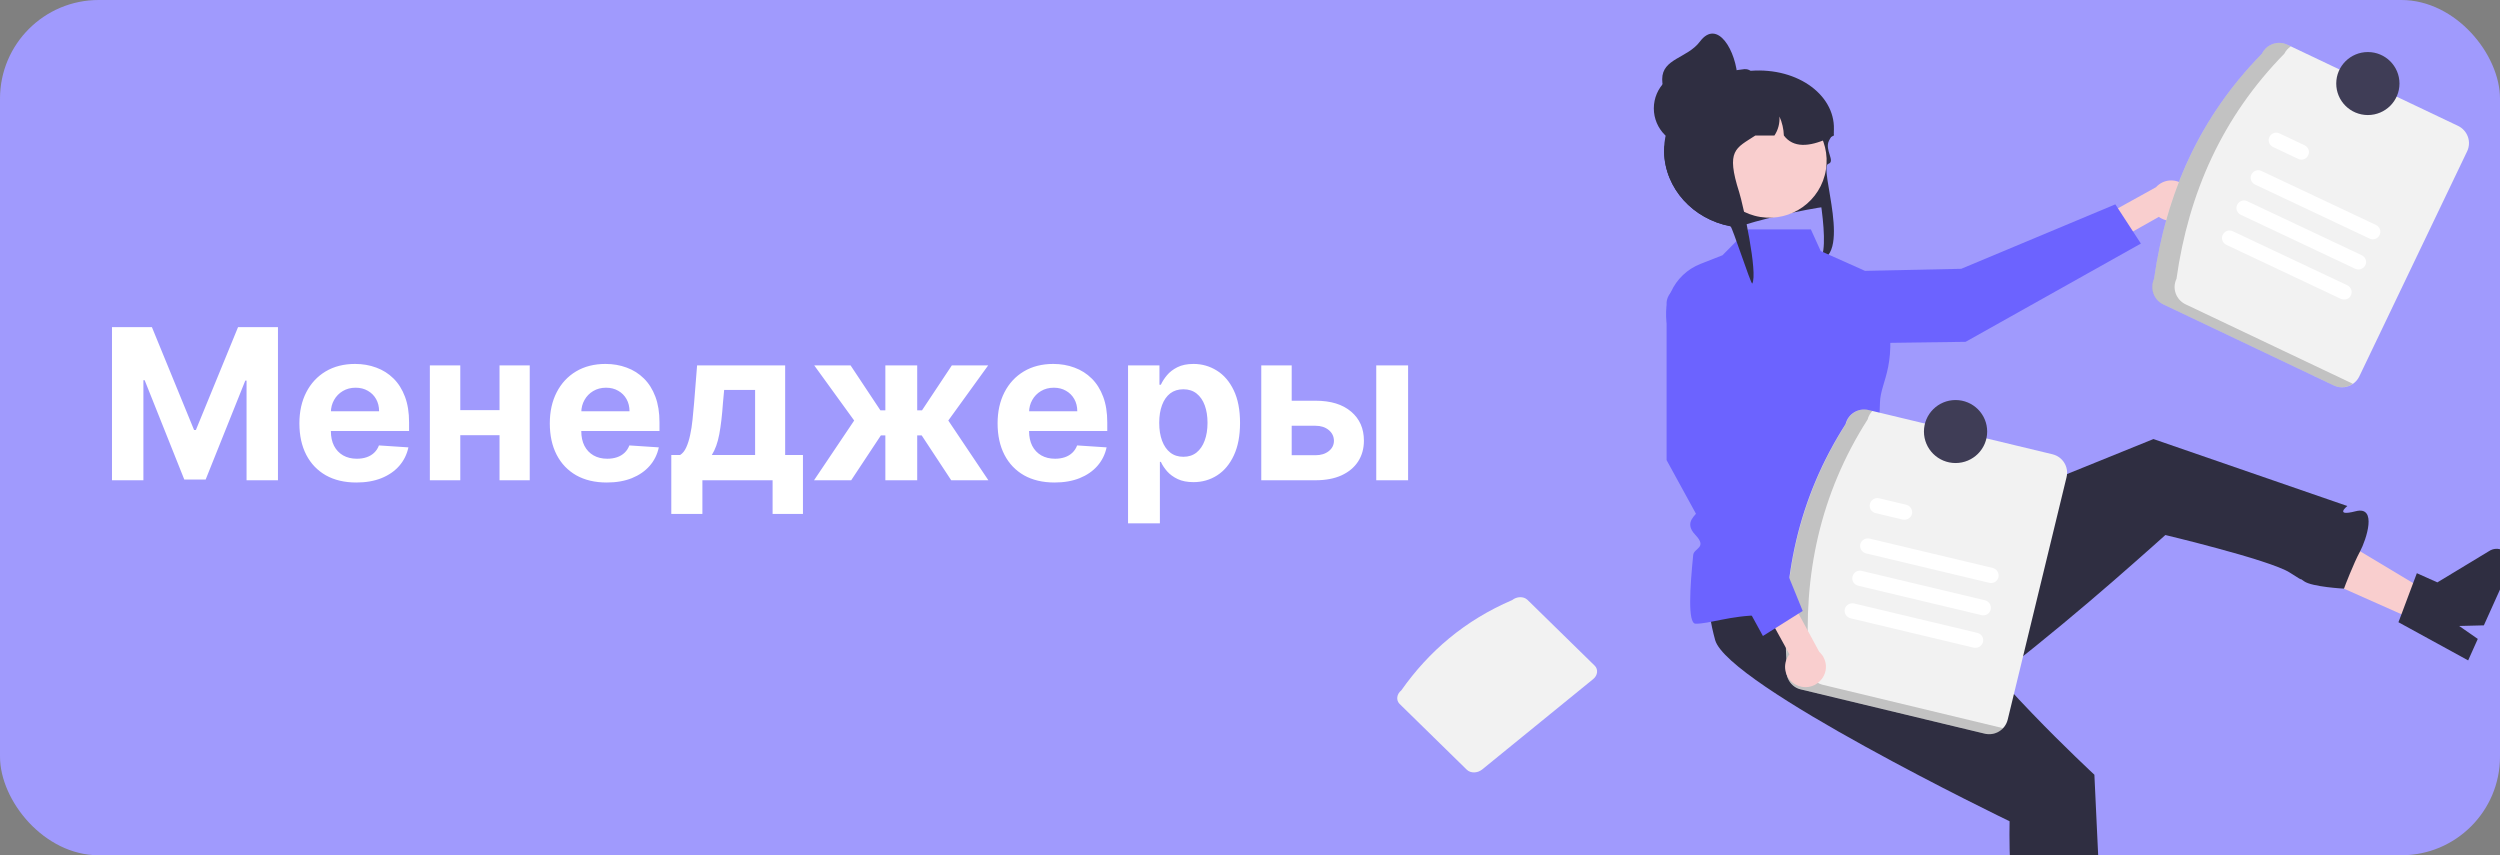 <svg width="380" height="130" viewBox="0 0 380 130" fill="none" xmlns="http://www.w3.org/2000/svg">
<rect x="0" y="0" width="380" height="130" fill="#808080" stroke="none"/>
<g clip-path="url(#clip0_171_122)">
<rect width="380" height="130" rx="15" fill="#A09AFD"/>
<path d="M17.023 49.727H23.091L29.5 65.364H29.773L36.182 49.727H42.25V73H37.477V57.852H37.284L31.261 72.886H28.011L21.989 57.795H21.796V73H17.023V49.727ZM54.168 73.341C52.372 73.341 50.827 72.977 49.531 72.25C48.243 71.515 47.251 70.477 46.554 69.136C45.857 67.788 45.508 66.193 45.508 64.352C45.508 62.557 45.857 60.981 46.554 59.625C47.251 58.269 48.232 57.212 49.497 56.455C50.77 55.697 52.262 55.318 53.974 55.318C55.126 55.318 56.198 55.504 57.19 55.875C58.19 56.239 59.062 56.788 59.804 57.523C60.554 58.258 61.137 59.182 61.554 60.295C61.971 61.401 62.179 62.697 62.179 64.182V65.511H47.44V62.511H57.622C57.622 61.814 57.471 61.197 57.168 60.659C56.865 60.121 56.444 59.701 55.906 59.398C55.376 59.087 54.758 58.932 54.054 58.932C53.319 58.932 52.668 59.102 52.099 59.443C51.539 59.776 51.099 60.227 50.781 60.795C50.463 61.356 50.3 61.981 50.293 62.67V65.523C50.293 66.386 50.452 67.133 50.77 67.761C51.096 68.39 51.554 68.875 52.145 69.216C52.736 69.557 53.437 69.727 54.247 69.727C54.785 69.727 55.278 69.651 55.724 69.5C56.171 69.349 56.554 69.121 56.872 68.818C57.19 68.515 57.433 68.144 57.599 67.704L62.077 68C61.849 69.076 61.383 70.015 60.679 70.818C59.982 71.614 59.081 72.235 57.974 72.682C56.876 73.121 55.607 73.341 54.168 73.341ZM77.486 62.341V66.148H68.372V62.341H77.486ZM69.963 55.545V73H65.338V55.545H69.963ZM80.52 55.545V73H75.929V55.545H80.52ZM92.23 73.341C90.435 73.341 88.889 72.977 87.594 72.25C86.306 71.515 85.313 70.477 84.617 69.136C83.919 67.788 83.571 66.193 83.571 64.352C83.571 62.557 83.919 60.981 84.617 59.625C85.313 58.269 86.294 57.212 87.56 56.455C88.832 55.697 90.325 55.318 92.037 55.318C93.188 55.318 94.26 55.504 95.253 55.875C96.253 56.239 97.124 56.788 97.867 57.523C98.617 58.258 99.2 59.182 99.617 60.295C100.033 61.401 100.241 62.697 100.241 64.182V65.511H85.503V62.511H95.685C95.685 61.814 95.533 61.197 95.23 60.659C94.927 60.121 94.507 59.701 93.969 59.398C93.438 59.087 92.821 58.932 92.117 58.932C91.382 58.932 90.73 59.102 90.162 59.443C89.601 59.776 89.162 60.227 88.844 60.795C88.526 61.356 88.363 61.981 88.355 62.67V65.523C88.355 66.386 88.514 67.133 88.832 67.761C89.158 68.39 89.617 68.875 90.207 69.216C90.798 69.557 91.499 69.727 92.31 69.727C92.847 69.727 93.34 69.651 93.787 69.5C94.234 69.349 94.617 69.121 94.935 68.818C95.253 68.515 95.495 68.144 95.662 67.704L100.139 68C99.912 69.076 99.446 70.015 98.742 70.818C98.044 71.614 97.143 72.235 96.037 72.682C94.938 73.121 93.669 73.341 92.23 73.341ZM102.037 78.114V69.159H103.378C103.764 68.917 104.075 68.53 104.31 68C104.552 67.47 104.749 66.845 104.901 66.125C105.06 65.405 105.181 64.629 105.264 63.795C105.355 62.955 105.435 62.106 105.503 61.25L105.957 55.545H119.344V69.159H122.048V78.114H117.435V73H106.764V78.114H102.037ZM108.196 69.159H114.776V59.273H110.071L109.889 61.25C109.76 63.114 109.575 64.697 109.332 66C109.09 67.296 108.711 68.349 108.196 69.159ZM123.733 73L129.835 63.92L123.767 55.545H129.29L133.824 62.375H134.574V55.545H139.415V62.375H140.142L144.676 55.545H150.199L144.142 63.92L150.233 73H144.585L140.097 66.182H139.415V73H134.574V66.182H133.892L129.381 73H123.733ZM160.293 73.341C158.497 73.341 156.952 72.977 155.656 72.25C154.368 71.515 153.376 70.477 152.679 69.136C151.982 67.788 151.634 66.193 151.634 64.352C151.634 62.557 151.982 60.981 152.679 59.625C153.376 58.269 154.357 57.212 155.622 56.455C156.895 55.697 158.387 55.318 160.099 55.318C161.251 55.318 162.323 55.504 163.315 55.875C164.315 56.239 165.187 56.788 165.929 57.523C166.679 58.258 167.262 59.182 167.679 60.295C168.096 61.401 168.304 62.697 168.304 64.182V65.511H153.565V62.511H163.747C163.747 61.814 163.596 61.197 163.293 60.659C162.99 60.121 162.569 59.701 162.031 59.398C161.501 59.087 160.884 58.932 160.179 58.932C159.444 58.932 158.793 59.102 158.224 59.443C157.664 59.776 157.224 60.227 156.906 60.795C156.588 61.356 156.425 61.981 156.418 62.67V65.523C156.418 66.386 156.577 67.133 156.895 67.761C157.221 68.39 157.679 68.875 158.27 69.216C158.861 69.557 159.562 69.727 160.372 69.727C160.91 69.727 161.402 69.651 161.849 69.5C162.296 69.349 162.679 69.121 162.997 68.818C163.315 68.515 163.558 68.144 163.724 67.704L168.202 68C167.974 69.076 167.509 70.015 166.804 70.818C166.107 71.614 165.205 72.235 164.099 72.682C163.001 73.121 161.732 73.341 160.293 73.341ZM171.463 79.546V55.545H176.236V58.477H176.452C176.664 58.008 176.971 57.53 177.372 57.045C177.781 56.553 178.312 56.144 178.963 55.818C179.622 55.485 180.44 55.318 181.418 55.318C182.69 55.318 183.865 55.651 184.94 56.318C186.016 56.977 186.876 57.974 187.52 59.307C188.164 60.633 188.486 62.295 188.486 64.296C188.486 66.242 188.171 67.886 187.543 69.227C186.921 70.561 186.073 71.572 184.997 72.261C183.929 72.943 182.732 73.284 181.406 73.284C180.467 73.284 179.668 73.129 179.009 72.818C178.357 72.508 177.823 72.117 177.406 71.648C176.99 71.171 176.671 70.689 176.452 70.204H176.304V79.546H171.463ZM176.202 64.273C176.202 65.311 176.346 66.216 176.634 66.989C176.921 67.761 177.338 68.364 177.884 68.796C178.429 69.22 179.092 69.432 179.872 69.432C180.66 69.432 181.327 69.216 181.872 68.784C182.418 68.345 182.83 67.739 183.111 66.966C183.399 66.186 183.543 65.288 183.543 64.273C183.543 63.265 183.402 62.379 183.122 61.614C182.842 60.849 182.429 60.25 181.884 59.818C181.338 59.386 180.668 59.17 179.872 59.17C179.084 59.17 178.418 59.379 177.872 59.795C177.334 60.212 176.921 60.803 176.634 61.568C176.346 62.333 176.202 63.235 176.202 64.273ZM194.747 60.909H199.963C202.274 60.909 204.077 61.462 205.372 62.568C206.668 63.667 207.315 65.136 207.315 66.977C207.315 68.174 207.024 69.227 206.44 70.136C205.857 71.038 205.016 71.742 203.918 72.25C202.819 72.75 201.501 73 199.963 73H191.713V55.545H196.338V69.193H199.963C200.774 69.193 201.44 68.989 201.963 68.579C202.486 68.171 202.751 67.648 202.759 67.011C202.751 66.337 202.486 65.788 201.963 65.364C201.44 64.932 200.774 64.716 199.963 64.716H194.747V60.909ZM209.19 73V55.545H214.031V73H209.19Z" fill="white"/>
<path d="M275.57 24.718C275.347 23.925 278.562 31.282 277.798 31.378C274.297 31.79 266.563 33.566 264.112 34.549C264.017 34.549 263.889 34.517 263.794 34.517C263.539 34.485 263.284 34.454 263.03 34.39C257.364 33.312 253.068 28.682 252.94 23.069C252.94 23.006 252.94 22.911 252.94 22.816C252.94 22.435 252.972 22.055 253.004 21.674C253.068 21.135 253.163 20.628 253.29 20.12C251.031 17.995 251.986 14.095 254.85 12.446C256.091 11.717 257.492 11.273 258.924 11.146C259.306 11.114 259.688 11.082 260.102 11.082H263.762C264.526 10.924 265.29 10.797 266.054 10.765C273.438 10.194 279.262 14.697 278.721 20.152C278.721 20.152 278.721 20.152 278.721 20.183C278.562 20.405 278.435 20.628 278.307 20.849C278.18 21.04 278.085 21.23 277.989 21.42C277.321 22.816 279.039 24.56 277.894 24.909C276.366 25.352 281.904 39.686 275.857 39.686C278.817 40.447 276.207 26.938 275.57 24.718Z" fill="#2F2E41"/>
<path d="M315.355 153.783C313.446 153.561 308.671 153.149 308.671 153.149C308.671 153.149 306.412 148.456 306.762 146.997C307.112 145.538 308.035 145.221 307.175 144.46C305.138 136.976 305.457 124.831 305.457 124.831C305.457 124.831 294.54 119.567 283.464 113.446C272.642 107.485 261.693 100.698 260.707 97.305C260.038 94.864 259.624 92.39 259.402 89.853C259.242 88.204 259.147 86.587 259.083 85.128C258.924 81.799 258.988 79.357 258.988 79.357L272.769 79.135L281.904 78.913H282.859V80.498L285.246 84.557C285.246 84.557 289.384 89.377 288.906 89.821C288.333 90.361 288.492 90.836 290.593 91.248C291.198 91.344 291.803 91.375 292.407 91.312C295.781 91.058 297.181 92.993 297.277 93.405C297.85 96.386 303.515 102.855 308.831 108.373C313.732 113.478 318.347 117.759 318.347 117.759L318.602 123.213L319.811 148.804C319.811 148.804 317.52 147.536 319.557 150.295C321.689 153.054 317.265 154.005 315.355 153.783Z" fill="#2F2E41"/>
<path d="M367.108 94.293L369.049 89.98L352.817 80.245L349.921 86.65L367.108 94.293Z" fill="#F9CECE"/>
<path d="M380.348 83.606C381.43 84.082 381.908 85.35 381.43 86.428L377.547 95.054L373.792 95.149L376.624 97.115L375.16 100.381L364.562 94.578L365.007 93.405L366.789 88.648L367.362 87.126L370.482 88.521L378.343 83.765C378.98 83.352 379.712 83.321 380.348 83.606Z" fill="#2F2E41"/>
<path d="M358.737 83.796C358.737 83.828 358.705 83.828 358.705 83.86C357.814 85.477 356.35 89.251 356.286 89.473C356.286 89.473 351.48 89.219 350.239 88.363C348.998 87.475 350.875 88.87 348.043 87.031C346.579 86.079 341.55 84.557 337.062 83.352C332.861 82.211 329.137 81.323 329.137 81.323C329.137 81.323 325.827 84.304 321.052 88.458C316.628 92.295 310.899 97.115 305.361 101.428C293.489 104.916 280.981 107.929 277.83 106.216C275.634 104.979 273.533 103.521 271.592 101.903L274.806 93.5L283.336 84.589L292.312 80.942L295.813 79.515L300.714 77.517L327.323 66.736L356.795 76.915C356.795 76.915 354.727 78.564 358.069 77.708C361.41 76.852 359.66 82.052 358.737 83.796Z" fill="#2F2E41"/>
<path d="M265.704 34.866H275.252L276.748 38.164L283.145 41.018C284.832 41.779 286.073 43.269 286.455 45.077C288.747 55.573 285.851 57.73 285.755 61.186C285.437 72.919 283.782 75.266 283.973 78.152C284.036 79.008 284.546 82.433 286.264 82.116C287.983 81.799 287.06 83.162 287.442 83.669C287.792 84.113 289.638 83.511 288.461 85.033C287.283 86.555 292.248 90.678 289.224 90.678C283.495 90.678 272.037 93.532 267.581 93.532C263.125 93.532 259.688 94.864 257.715 94.8C256.505 94.768 256.887 89.187 257.365 84.367C257.46 83.289 259.593 83.289 257.683 81.291C255.773 79.293 258.033 78.215 258.033 77.676C258.033 77.105 259.115 75.678 257.778 73.363C256.442 71.048 257.683 72 257.619 71.27C257.174 65.626 256.537 58.427 256.537 58.427L253.736 50.531C252.24 46.345 254.341 41.715 258.51 40.098L261.82 38.798L265.704 34.866Z" fill="#6C63FF"/>
<path d="M332.765 31.948C331.97 33.439 330.092 34.01 328.564 33.217C328.405 33.153 328.277 33.058 328.15 32.963L314.687 40.542L311.663 37.339L327.705 28.46C328.85 27.192 330.792 27.065 332.065 28.206C333.147 29.126 333.434 30.68 332.765 31.948Z" fill="#F9CECE"/>
<path d="M272.196 49.865L272.005 52.307L298.773 51.958L325.413 37.022L321.53 31.061L298.105 40.859L281.458 41.208C276.589 41.303 272.61 45.045 272.196 49.865Z" fill="#6C63FF"/>
<path d="M277.536 25.82C278.305 21.101 275.088 16.654 270.351 15.888C265.614 15.122 261.151 18.327 260.382 23.046C259.614 27.766 262.83 32.213 267.567 32.979C272.304 33.745 276.768 30.54 277.536 25.82Z" fill="#F9CECE"/>
<path d="M278.753 20.596C278.594 20.659 278.467 20.754 278.307 20.818C278.148 20.881 277.989 20.976 277.862 21.04C274.965 22.34 272.578 22.498 271.146 20.596C271.114 19.613 270.891 18.63 270.478 17.71C270.541 18.725 270.287 19.74 269.714 20.596H266.817C263.826 22.562 262.298 22.784 264.367 29.253C264.94 31.061 267.231 41.557 266.34 43.111C266.085 43.079 263.285 34.422 263.03 34.39C257.365 33.312 253.068 28.682 252.94 23.069C252.94 22.784 252.972 22.498 253.004 22.213C253.386 21.642 253.8 21.135 254.245 20.628C254.245 19.137 254.595 17.647 255.264 16.315C256.091 14.602 257.428 13.175 259.051 12.224C260.038 11.748 261.025 11.368 262.075 11.082C262.107 11.082 262.139 11.082 262.139 11.051C262.457 10.956 262.775 10.892 263.094 10.829C263.762 10.702 264.462 10.575 265.131 10.512C265.194 10.512 265.226 10.512 265.258 10.512C265.544 10.512 265.799 10.575 266.022 10.734C266.181 10.829 266.34 10.956 266.467 11.114C266.658 11.368 266.786 11.685 266.786 12.034H270C270.128 12.034 270.223 12.034 270.35 12.034C274.806 12.192 278.435 15.681 278.689 20.12C278.753 20.279 278.753 20.437 278.753 20.596Z" fill="#2F2E41"/>
<path d="M257.11 22.181C260.274 22.181 262.839 19.626 262.839 16.473C262.839 13.321 260.274 10.765 257.11 10.765C253.946 10.765 251.381 13.321 251.381 16.473C251.381 19.626 253.946 22.181 257.11 22.181Z" fill="#2F2E41"/>
<path d="M264.112 12.034C264.208 15.173 261.534 17.742 258.383 17.742C255.232 17.742 252.654 15.173 252.654 12.034C252.654 8.894 256.473 8.863 258.383 6.326C261.057 2.742 263.953 7.784 264.112 12.034Z" fill="#2F2E41"/>
<path d="M271.592 101.301C270.701 88.141 273.31 75.773 280.535 64.452C280.917 62.899 282.477 61.947 284.037 62.328L311.982 69.051C313.541 69.431 314.496 70.985 314.114 72.539L305.17 109.387C304.788 110.941 303.229 111.892 301.669 111.512L273.724 104.789C272.196 104.44 271.242 102.855 271.592 101.301Z" fill="#F2F2F2"/>
<path opacity="0.2" d="M277.066 104.091C275.506 103.711 274.552 102.157 274.934 100.603C274.042 87.443 276.652 75.076 283.877 63.755C284.005 63.279 284.259 62.803 284.609 62.455L284.068 62.328C282.509 61.947 280.949 62.899 280.567 64.452C273.342 75.805 270.732 88.172 271.623 101.301C271.242 102.855 272.196 104.409 273.756 104.789L301.701 111.512C302.719 111.766 303.77 111.448 304.47 110.687L277.066 104.091Z" fill="black"/>
<path d="M302.369 88.585L283.623 84.113C283.018 83.955 282.636 83.352 282.763 82.718C282.922 82.116 283.527 81.735 284.164 81.862L302.911 86.333C303.515 86.492 303.897 87.094 303.77 87.728C303.611 88.363 303.006 88.743 302.369 88.585Z" fill="white"/>
<path d="M289.224 78.976L285.087 77.993C284.45 77.835 284.068 77.232 284.227 76.598C284.387 75.995 284.991 75.583 285.628 75.742L289.766 76.725C290.37 76.883 290.752 77.486 290.625 78.12C290.466 78.722 289.861 79.103 289.224 78.976Z" fill="white"/>
<path d="M300.014 98.447L281.267 93.976C280.663 93.817 280.281 93.215 280.408 92.58C280.567 91.978 281.172 91.597 281.808 91.724L300.555 96.195C301.192 96.354 301.574 96.956 301.415 97.591C301.255 98.193 300.651 98.574 300.014 98.447Z" fill="white"/>
<path d="M301.192 93.5L282.445 89.029C281.808 88.87 281.426 88.268 281.586 87.633C281.745 86.999 282.35 86.619 282.986 86.777L301.733 91.248C302.338 91.407 302.719 92.01 302.592 92.644C302.433 93.278 301.796 93.659 301.192 93.5Z" fill="white"/>
<path d="M297.245 70.382C299.899 70.382 302.051 68.239 302.051 65.594C302.051 62.95 299.899 60.806 297.245 60.806C294.591 60.806 292.439 62.95 292.439 65.594C292.439 68.239 294.591 70.382 297.245 70.382Z" fill="#3F3D56"/>
<path d="M272.928 104.06C271.432 103.235 270.891 101.364 271.719 99.874C271.814 99.715 271.878 99.588 272.005 99.462L264.558 85.953L267.804 82.972L276.525 99.081C277.798 100.223 277.894 102.189 276.716 103.426C275.761 104.504 274.202 104.757 272.928 104.06Z" fill="#F9CECE"/>
<path d="M264.239 44.316L256.251 43.555C254.786 43.428 253.45 44.506 253.322 45.965C253.322 46.06 253.322 46.123 253.322 46.218V69.939L267.963 96.671L274.011 92.866L264.462 69.399L264.239 44.316Z" fill="#6C63FF"/>
<path d="M327.418 42.381C329.264 29.316 334.388 17.773 343.81 8.165C344.51 6.738 346.228 6.104 347.693 6.801L373.632 19.137C375.065 19.835 375.701 21.547 375.001 23.006L358.61 57.222C357.909 58.649 356.191 59.283 354.727 58.586L328.787 46.25C327.354 45.553 326.75 43.84 327.418 42.381Z" fill="#F2F2F2"/>
<path opacity="0.2" d="M332.192 46.25C330.76 45.553 330.124 43.84 330.824 42.381C332.67 29.316 337.794 17.773 347.215 8.165C347.438 7.721 347.788 7.309 348.202 7.055L347.693 6.801C346.229 6.104 344.51 6.738 343.81 8.165C334.388 17.773 329.264 29.348 327.418 42.381C326.718 43.84 327.354 45.553 328.787 46.25L354.727 58.586C355.681 59.03 356.764 58.935 357.623 58.332L332.192 46.25Z" fill="black"/>
<path d="M360.169 36.261L342.759 28.048C342.186 27.762 341.932 27.097 342.218 26.526C342.505 25.955 343.173 25.701 343.746 25.987L361.156 34.2C361.729 34.485 361.983 35.151 361.697 35.722C361.442 36.293 360.742 36.547 360.169 36.261Z" fill="white"/>
<path d="M349.316 24.147L345.496 22.34C344.924 22.055 344.669 21.389 344.955 20.818C345.242 20.247 345.91 19.993 346.483 20.279L350.303 22.086C350.875 22.372 351.13 23.038 350.844 23.608C350.589 24.179 349.889 24.433 349.316 24.147Z" fill="white"/>
<path d="M355.809 45.426L338.399 37.212C337.826 36.927 337.571 36.261 337.858 35.69C338.144 35.12 338.813 34.866 339.385 35.151L356.795 43.364C357.368 43.65 357.623 44.316 357.337 44.887C357.114 45.457 356.414 45.679 355.809 45.426C355.841 45.426 355.841 45.426 355.809 45.426Z" fill="white"/>
<path d="M358.005 40.859L340.595 32.646C340.022 32.361 339.767 31.695 340.054 31.124C340.34 30.553 341.009 30.299 341.582 30.585L358.991 38.798C359.564 39.083 359.819 39.749 359.533 40.32C359.246 40.859 358.578 41.113 358.005 40.859Z" fill="white"/>
<path d="M359.915 17.488C362.569 17.488 364.721 15.344 364.721 12.7C364.721 10.055 362.569 7.911 359.915 7.911C357.26 7.911 355.109 10.055 355.109 12.7C355.109 15.344 357.26 17.488 359.915 17.488Z" fill="#3F3D56"/>
<path d="M213.001 104.932C217.189 98.992 222.664 94.292 229.854 91.21C230.566 90.642 231.595 90.623 232.174 91.176L242.4 101.188C242.96 101.752 242.864 102.668 242.133 103.247L225.28 116.969C224.568 117.537 223.539 117.557 222.96 117.004L212.734 106.991C212.174 106.427 212.289 105.5 213.001 104.932Z" fill="#F2F2F2"/>
</g>
<defs>
<clipPath id="clip0_171_122">
<rect width="380" height="130" rx="15" fill="white"/>
</clipPath>
</defs>
</svg>
